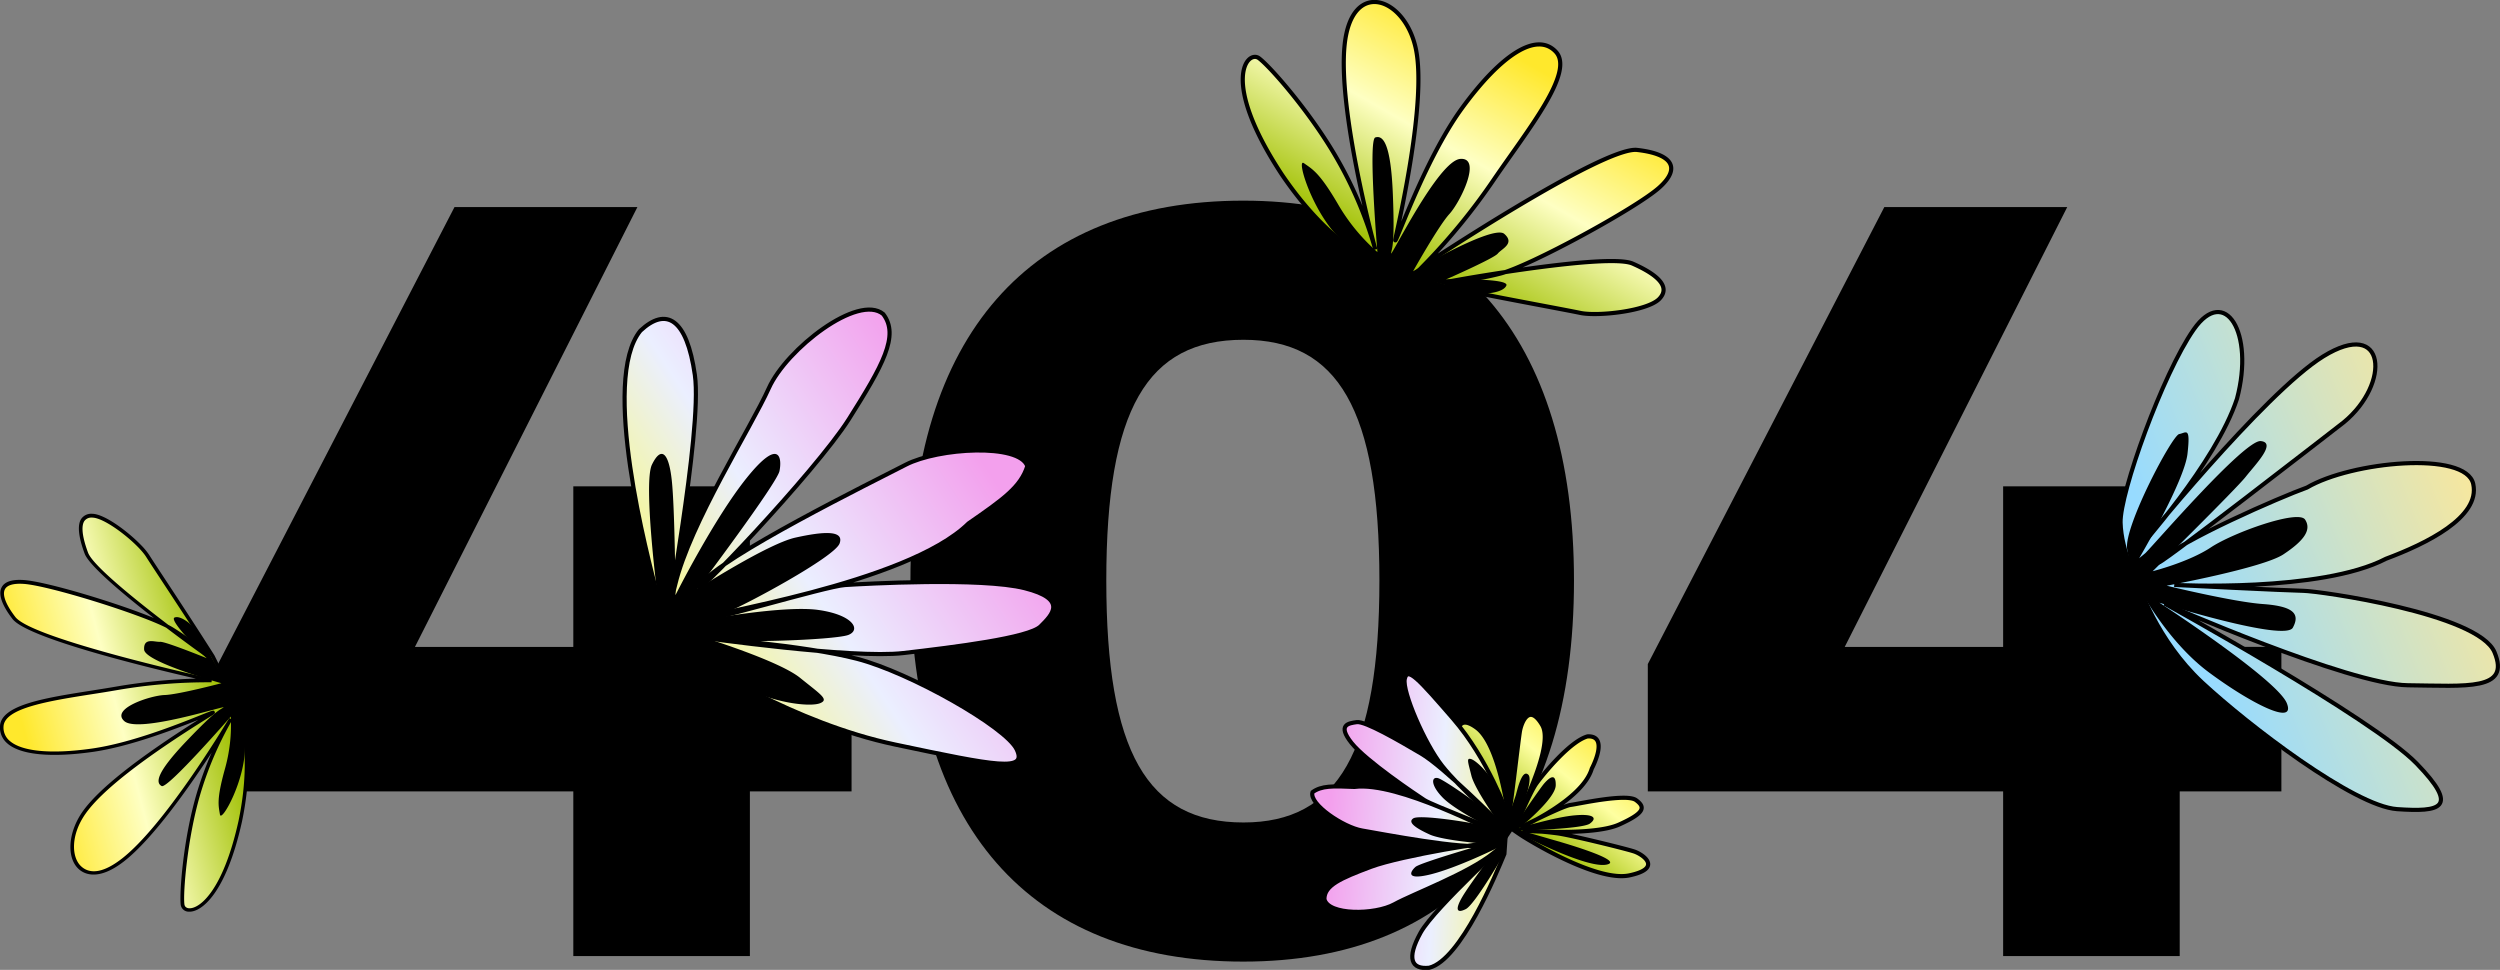 <svg xmlns="http://www.w3.org/2000/svg" xmlns:xlink="http://www.w3.org/1999/xlink" viewBox="0 0 601.42 233.32"><rect x="0" y="0" width="601.42" height="233.32" fill="#808080" stroke="none"/><defs><style>.cls-1,.cls-2,.cls-3,.cls-4,.cls-5{stroke:#000;stroke-miterlimit:10;}.cls-1{fill:url(#Dégradé_sans_nom_131);}.cls-2{fill:url(#Dégradé_sans_nom_152);}.cls-3{fill:url(#Dégradé_sans_nom_121);}.cls-4{fill:url(#Dégradé_sans_nom_124);}.cls-5{fill:url(#Dégradé_sans_nom_152-2);}.cls-6{fill:url(#Dégradé_sans_nom_131-2);}</style><linearGradient id="Dégradé_sans_nom_131" x1="225.87" y1="303.95" x2="216.27" y2="247.35" gradientTransform="translate(355.29 -314.04) rotate(39.26)" gradientUnits="userSpaceOnUse"><stop offset="0" stop-color="#9fbf00"/><stop offset="0.53" stop-color="#feffc3"/><stop offset="1" stop-color="#ffe82c"/></linearGradient><linearGradient id="Dégradé_sans_nom_152" x1="72.79" y1="88.52" x2="14.02" y2="-5.4" gradientTransform="translate(228.81 94.3) rotate(88.87)" gradientUnits="userSpaceOnUse"><stop offset="0" stop-color="#feff2a"/><stop offset="0.54" stop-color="#ebefff"/><stop offset="1" stop-color="#f3a0ed"/></linearGradient><linearGradient id="Dégradé_sans_nom_121" x1="-202.36" y1="75.62" x2="-260.49" y2="16.2" gradientTransform="translate(515.74 363.9) rotate(112.96)" gradientUnits="userSpaceOnUse"><stop offset="0" stop-color="#97dbff"/><stop offset="1" stop-color="#ffe896"/></linearGradient><linearGradient id="Dégradé_sans_nom_124" x1="-208.62" y1="712.05" x2="-200.32" y2="743.41" gradientTransform="translate(-332.03 450.66) rotate(-126.04)" gradientUnits="userSpaceOnUse"><stop offset="0" stop-color="#9fbf00"/><stop offset="0.53" stop-color="#feffa1"/><stop offset="1" stop-color="#ffe82c"/></linearGradient><linearGradient id="Dégradé_sans_nom_152-2" x1="124.03" y1="71.88" x2="93.79" y2="23.56" gradientTransform="matrix(0.59, -0.81, 0.81, 0.59, 245.49, 258.09)" xlink:href="#Dégradé_sans_nom_152"/><linearGradient id="Dégradé_sans_nom_131-2" x1="293.76" y1="532.65" x2="285.56" y2="484.26" gradientTransform="translate(-452 503.96) rotate(-94.84)" xlink:href="#Dégradé_sans_nom_131"/></defs><title>Fichier 3</title><g id="Calque_2" data-name="Calque 2"><g id="Calque_1-2" data-name="Calque 1"><path d="M137.92,155.63V117H180.4v38.62h24.46v34.76H180.4V230H137.92V190.39H52.44V159.75l56.9-109.94h44L99.82,155.63Z"/><path d="M378.65,139.67c0,59-28.58,91.66-79.56,91.66-51.49,0-80.07-32.7-80.07-91.66,0-58.7,28.58-91.4,80.07-91.4C350.07,48.27,378.65,81,378.65,139.67Zm-112.51,0c0,41.19,9.78,58.19,33,58.19,22.66,0,32.7-17,32.7-58.19s-10-57.93-32.7-57.93C275.92,81.74,266.14,98.48,266.14,139.67Z"/><path d="M481.89,155.63V117h42.48v38.62h24.46v34.76H524.37V230H481.89V190.39H396.41V159.75l56.9-109.94h44L443.78,155.63Z"/><path class="cls-1" d="M334.52,64.66S321.91,61.95,308.38,42c-15-22.8-8.23-30-5.52-28s12.64,13.31,19,24.55a96.47,96.47,0,0,1,9,21.48s-9.11-33.39-7.37-49.37S338.17-.65,340.66,12s-4,40.93-4.93,45.28S342.23,39,351.73,26s18-18.42,22.56-13.54S367.7,31,359.36,43.21a149.73,149.73,0,0,1-16.81,20.57s43.15-28.63,51.29-27.71,10.81,4.14,5.32,9.06S368.06,64,360.88,65.83s-9.82,1.43-9.82,1.43,35.85-6.42,41.69-3.85,9.29,5.54,6.43,8.49-14.83,4.26-19,3.38-21.07-3.92-33.1-6.49C338.76,66.15,334.52,64.66,334.52,64.66Z"/><path d="M336.44,65.32c-1-.35-6.64-1.19-13.64-7.51s-11.13-20-9.1-18.54,3.67,2.17,8.09,9.7a46,46,0,0,0,9.57,11.67s-2.28-27-.51-27.57,3.73,1.11,4.23,13.74-.27,12.85-.43,14.13S346,38.63,351.3,38.23s0,10.39-2.62,13.25-8.74,13.78-8.74,13.78,19.29-11.33,21.94-9-.64,3.59-1.57,4.75-12.43,6.2-12.43,6.2,15.23-.38,14.51,1.46S356.67,71,354,70.34,336.44,65.32,336.44,65.32Z"/><path class="cls-2" d="M168.52,159.21s22.35,14.73,46.81,19.9,31.8,6.59,29.26,1.19-25.64-18.5-38.44-21.82-37.22-5.1-37.22-5.1,36.05,5.16,48.41,3.72,30.18-3.64,33-6.43,6.57-6.54-3.83-9.17-38.59-1.06-43.25-.76-35.66,9.74-35.12,8.36S218,140.65,233,125.91c8.41-5.81,12.6-8.8,14.14-13.78-1.94-5.53-21.4-4.39-29.24-.34S173.2,134,168.68,140.51s27.5-26.94,35.57-39.74,12.19-20.07,8.23-25.21c-6-5-23.29,8.4-27.52,17.82s-19,32.54-22.52,47.24,6.67-36.74,4.72-50.42-6.94-16.39-13.09-10.65c-9.61,11.78,1.67,54.36,4.11,63.67C163.77,152.08,168.52,159.21,168.52,159.21Z"/><path d="M158.17,143.24s-3.47-27.08-1.33-31.47,4-3.16,4.76,3.7.9,27.69.9,27.69,9.27-18.45,17.2-28.27,8.44-4.57,7.82-1.57-19.7,28.34-19.7,28.34,16.93-10.87,23.53-12.33,11.82-1.88,10.63,1.41-23,15-27.28,16.61a39.71,39.71,0,0,1-5.34,1.78s19.2-3.56,27.48-2.4,10.38,4.73,7.29,6-30.78,2.27-34.68.68c0,0,17.89,5.52,23,9.64s7,5.22,4.86,6.11-9.74.18-16.91-3.11a64,64,0,0,1-12.21-7.35Z"/><path class="cls-3" d="M514.37,140.31c.1.25,4.44,13.68,15.4,23.87s36.51,29.75,46.89,30.47,15.17-.19,4.67-11-60.61-38.45-60.61-38.45,44.33,19.5,58.52,19.65S604,166.2,600.1,156.9s-42.17-14.72-46-14.77-31.05-1.42-31.05-1.42,35.28,1.86,50.93-6.29c9.59-3.59,22.76-9.95,21-18s-29.34-5.42-40,.87c-6.55,2.36-30.32,12.71-35.33,17.61s44.19-33.32,44.19-33.32c11.3-9.29,10.28-25.26-4.95-15.84-14.26,8.82-44.68,46.56-44.68,46.56s18.83-20.85,23.94-36.38c4.23-15.91-2.88-27.41-10.4-16.67s-17.77,39.4-17.61,46.44S514.37,140.31,514.37,140.31Z"/><path d="M515,142.11s6.5,12.3,16.38,19.63,21.05,13.11,18.75,7.42S519.5,145,519.5,145s30.18,9.48,32.08,6-.12-5.18-7.24-5.69-23.1-4.41-23.1-4.41,23.13-4.27,28.06-7.53,6.86-5.89,5.23-8.37-17.32,3.14-22.67,6.69-14,5.73-14,5.73,20-19.7,22.36-22.69,7.53-8.23,3.65-8.62S518.22,131,516.11,133.06l-1.5,1.24s10.87-18.44,11.63-25.14-.3-5.05-2-4.74S511,126.57,511.71,132A30.81,30.81,0,0,0,515,142.11Z"/><path class="cls-4" d="M366.5,201.3s17.33,11,25.46,9.29,3.27-5.07,1.11-5.77-14.45-3.72-18.14-4.31a77.75,77.75,0,0,0-8.68-.7s17,1.37,23.25-1.45,6.35-4.18,4.08-5.87-13.73.89-15.74,1.15-12.12,5.44-12.12,5.44,14.95-6.53,17.21-14.17c0,0,4.31-8-1-7.76-4.21,1.15-10.61,9-12.29,11.29s-4.85,10.48-5.17,10,9.69-18.61,6.54-24-5-.6-5.36,1.48-2.46,20.48-2.69,20.18-2.21-17-7.77-21.05-4.66,3.12-3.85,5.09,6.25,14.53,9.77,17.36C364.79,200.25,366.5,201.3,366.5,201.3Z"/><path d="M365.75,200.66S381.59,209,386.49,208s-12.64-5.89-12.64-5.89l-8-2.32s14.79-.33,16.62-1.66,1-2.38-3.48-2-10.91,2.39-11.27,2.31a9.65,9.65,0,0,0-2.28.81s8.75-7,8.82-10.33-1.76-1.61-2.79-.43-7,10-7,10,4.73-10.64,3.19-12.12-2.68,3.83-3,4.89-2,5.76-2,5.76-2.79-7.31-4.77-9-1.77,1.31-.63,3,4.45,7.2,6.45,8.42Z"/><path class="cls-5" d="M362.57,195.61s-4.59-13-13-22.7-11-12.58-11.63-9.57,4.77,15.55,9,20.89,13.68,13.65,13.68,13.65-13.19-13.31-18.7-16.56-13.51-7.88-15.52-7.6-4.73.64-1.27,5,15.5,12.42,17.51,13.74,17.65,7.08,17,7.48-23.11-12-33.81-10.63c-5.26-.23-7.9-.3-10.08,1.26-.92,2.87,7.42,8.45,11.89,9.22s25.23,4.75,29.1,3.49-19.65,2.51-26.93,5.25-11.23,4.45-11.2,7.78c.9,3.91,12.16,3.79,16.82,1.23s17.9-7.45,23.91-12.38-14.15,13-17.59,19.22-2.24,8.88,2.07,8.43c7.6-1.85,16.2-22.82,18.09-27.39C362.3,200,362.57,195.61,362.57,195.61Z"/><path d="M361.85,205.38s-7,12.19-9.23,13.32-2.61.06-.8-3,8.23-11.63,8.23-11.63-9.53,4.69-15.83,6.26-4.88-.75-3.7-1.78S357.4,203,357.4,203s-10.32-.8-13.48-2.25-5.44-2.9-3.92-3.88,14.11,1,16.35,1.66a20.43,20.43,0,0,1,2.75.93s-9-4.5-12-7.55-2.79-5.16-1.14-4.71,13.33,8.63,14.44,10.49c0,0-5.62-7.82-6.43-11.09s-1.25-4.32-.1-4,4.05,3,6,6.53a32.93,32.93,0,0,1,2.73,6.81Z"/><path class="cls-6" d="M56.15,168s5.84,9.35,1.64,29.53c-5.05,22.79-13.54,22.92-13.88,20s.65-15.68,3.74-26.29A82.48,82.48,0,0,1,55.49,173s-15.07,25.46-25.92,33.9-15.68-2.24-9.4-11.29,27.52-21.89,30.73-23.92-15.07,6.87-28.73,8.8-22-.1-21.74-5.79,15.28-7,27.77-9.15a128,128,0,0,1,22.63-1.92s-43.25-9.45-47.53-15-3.9-9.1,2.39-8.66,30.1,7.86,35.49,11.18,6.72,5.18,6.72,5.18S22.63,138.15,20.73,133s-2.13-9,1.39-9,11.44,6.57,13.39,9.67S45.64,149,51.22,157.88C54.55,164.55,56.15,168,56.15,168Z"/><path d="M33.93,131.13a15.61,15.61,0,0,1,1.94,2.34c.7,1.11,2.19,3.37,4.08,6.24,3.4,5.15,8,12.21,11.63,17.94,3.17,6.35,4.8,9.86,4.95,10.19.4.65,5.8,10,1.68,29.82-3.86,17.41-9.82,21.81-12.74,21.66a1.94,1.94,0,0,1-2-1.68c-.33-2.8.58-15.53,3.76-26.46a84.27,84.27,0,0,1,3.69-10.13c-5.37,8.25-14.14,20.76-21.11,26.18-6.35,4.94-9.76,2.9-10.93,1.79-2.91-2.73-2.5-8.75.91-13.66,3.74-5.4,13.12-12.85,27.89-22.18-5.73,2.28-16.5,6.46-25.47,7.72-10.18,1.43-17.48.67-20.55-2.15A5,5,0,0,1,0,174.68c.27-5.12,10.82-6.78,22-8.54,2.06-.33,4.13-.65,6.13-1a135.25,135.25,0,0,1,19-1.89C36.56,160.82,6.59,153.62,3,148.89c-2.58-3.34-3.47-6-2.59-7.62.72-1.35,2.52-1.93,5.35-1.73,5.45.38,22.41,5.49,31.26,9.14-7.2-5.59-15.56-12.56-16.66-15.5-1.53-4.12-1.79-7-.77-8.42a2.91,2.91,0,0,1,2.56-1.16C25.08,123.6,30.73,127.82,33.93,131.13Zm10.67,87a1.35,1.35,0,0,0,.92.37c2.46.12,8.11-4.1,11.86-21,4.11-19.78-1.53-29.12-1.59-29.21l0,0s-1.64-3.57-4.93-10.15c-3.56-5.68-8.21-12.74-11.6-17.89-1.89-2.88-3.39-5.15-4.09-6.26-2-3.21-9.78-9.47-13-9.47a2.09,2.09,0,0,0-1.86.8c-.58.84-.9,2.85.87,7.63,1.17,3.15,11.73,11.6,19.29,17.36.37.19.7.38,1,.55,5.4,3.33,6.79,5.21,6.84,5.29l1.52,2.12-2.11-1.52c-.36-.26-3.59-2.59-7.72-5.73-6.72-3.43-28.25-10.13-34.27-10.55-2.43-.17-4,.27-4.54,1.28-.7,1.3.19,3.68,2.51,6.69,4.16,5.35,46.85,14.75,47.28,14.85l-.1.85A128.72,128.72,0,0,0,28.27,166c-2,.35-4.08.68-6.15,1-10.34,1.63-21,3.32-21.27,7.74a4.16,4.16,0,0,0,1.39,3.41c2.89,2.64,9.94,3.33,19.86,1.93,9.3-1.31,20.63-5.82,26.07-8,3.25-1.3,3.25-1.29,3.47-.87s-.19.63-.52.84l-.89.56c-15.87,9.87-25.87,17.69-29.72,23.24-3.55,5.11-3.31,10.41-1,12.55s5.71,1.35,9.82-1.85C39.39,198.72,53.37,175.71,55,173l.15-.26.73.44-.16.26a83.91,83.91,0,0,0-7.63,17.95c-3,10.37-4.07,23.23-3.73,26.12A1,1,0,0,0,44.6,218.1Z"/><path d="M55.41,166.47c.38.82,3.22,4.78,3.5,12.85s-5.66,18.74-6,16.62-.85-3.54,1.14-10.74a39.31,39.31,0,0,0,1.47-12.82s-15.21,17.46-16.62,16.72-1.54-2.95,5.92-10.77,8.05-7.48,8.94-8.14-20.44,6.31-23.85,3.29,6.38-6.18,9.69-6.28,13.66-2.84,13.66-2.84-18.44-5.1-18.59-8.1,2.59-1.75,3.85-1.86,11.21,3.94,11.21,3.94-9.29-9.12-7.74-9.78,4.85,2.11,6,4.17S55.41,166.47,55.41,166.47Z"/></g></g></svg>
